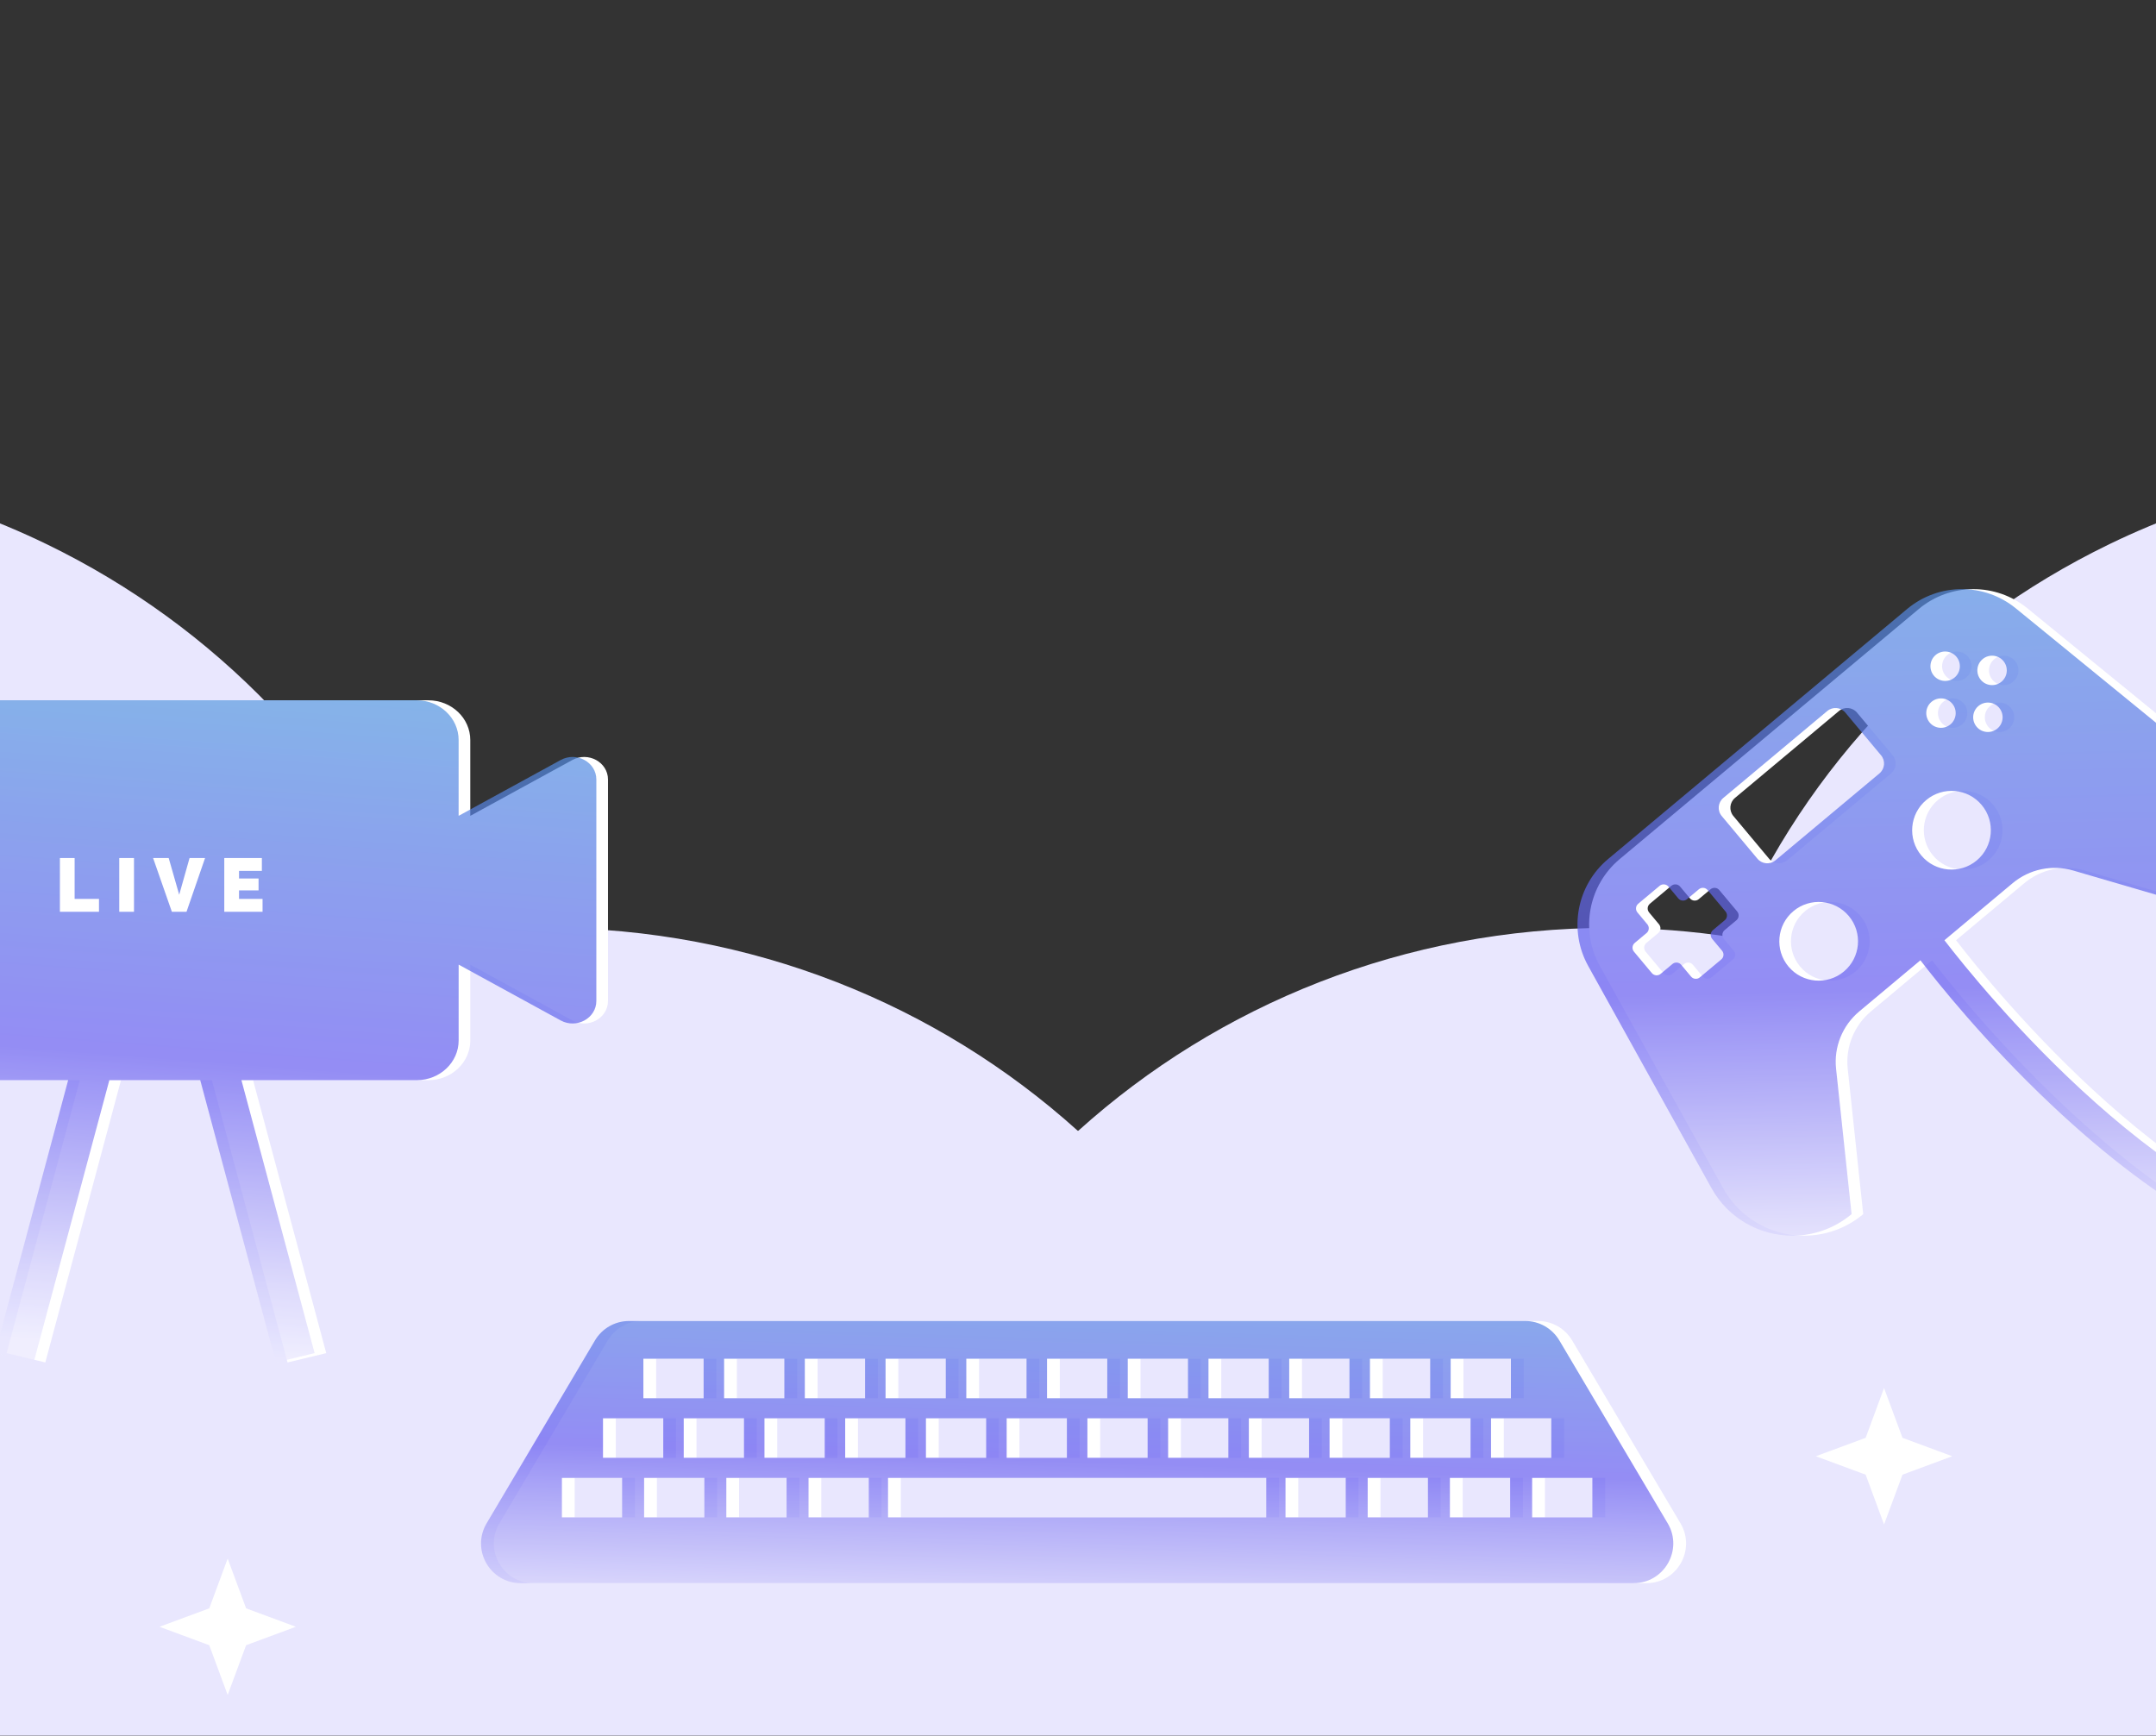 <svg width="390" height="314" viewBox="0 0 390 314" fill="none" xmlns="http://www.w3.org/2000/svg">
<rect x="0" y="0" width="390" height="314" fill="#333333" stroke="none"/>
<path d="M662.331 98.428V313.966H-272.315V100.22C-273.31 44.763 -226.424 -0.651 -169.676 0.786C-120.251 2.033 -79.774 38.328 -73.243 85.174C-73.234 85.237 -73.175 85.276 -73.116 85.267C-67.019 84.489 -60.8 84.078 -54.486 84.078C-31.892 84.078 -10.538 89.243 8.417 98.428C38.991 113.244 63.315 138.527 76.486 169.475C76.504 169.523 76.553 169.55 76.608 169.546C83.85 168.431 91.272 167.843 98.835 167.843C135.913 167.843 169.66 181.756 194.925 204.522C194.965 204.562 195.033 204.562 195.079 204.522C220.343 181.756 254.09 167.843 291.168 167.843C298.731 167.843 306.149 168.431 313.396 169.546C313.445 169.546 313.495 169.523 313.518 169.475C326.684 138.527 351.008 113.244 381.581 98.428C400.537 89.243 421.895 84.078 444.49 84.078C450.804 84.078 457.018 84.489 463.115 85.267C463.178 85.276 463.232 85.237 463.241 85.174C469.773 38.328 510.249 2.033 559.679 0.786C615.816 -0.634 662.295 43.789 662.331 98.428Z" fill="#E9E7FE"/>
<path d="M103.533 184.589C106.396 186.155 109.979 184.195 109.979 181.063V141.004C109.979 137.872 106.4 135.913 103.533 137.479L85.069 147.579V133.864C85.069 129.898 81.676 126.677 77.485 126.677H-17.269C-21.461 126.677 -24.857 129.898 -24.857 133.864V188.208C-24.857 192.173 -21.461 195.394 -17.269 195.394H14.435L1.198 244.772L8.198 246.454L21.887 195.394H38.329L52.017 246.454L59.017 244.772L45.781 195.394H77.489C81.68 195.394 85.073 192.173 85.073 188.208V174.492L103.537 184.593L103.533 184.589Z" fill="white"/>
<path d="M429.307 224.696C395.297 222.055 360.154 178.303 353.835 170.08L366.18 159.757C369.218 157.217 373.316 156.36 377.118 157.467L402.508 164.88C410.563 158.145 410.485 145.738 402.352 139.096L366.748 110.045C361.011 105.367 352.76 105.417 347.085 110.166L292.994 155.398C287.315 160.151 285.807 168.261 289.399 174.735L311.692 214.915C314.789 220.497 320.519 223.524 326.338 223.524C330.089 223.524 333.883 222.269 337.039 219.628L334.234 193.327C333.813 189.393 335.387 185.509 338.418 182.969L349.492 173.706C352.585 177.742 361.26 188.614 373.207 199.875C393.252 218.768 411.977 229.012 428.859 230.325C430.079 230.418 431.282 230.469 432.478 230.469C444.32 230.469 454.974 225.814 464.19 216.598L460.197 212.605C451.273 221.529 440.88 225.6 429.303 224.7L429.307 224.696ZM314.103 166.465L311.964 168.253C311.489 168.65 311.427 169.359 311.824 169.834L313.612 171.973C314.009 172.448 313.947 173.157 313.472 173.554L309.592 176.799C309.117 177.197 308.408 177.13 308.011 176.659L306.223 174.52C305.825 174.045 305.116 173.983 304.641 174.38L302.503 176.168C302.027 176.562 301.319 176.499 300.921 176.028L297.676 172.148C297.283 171.673 297.345 170.964 297.821 170.567L299.959 168.779C300.434 168.381 300.497 167.673 300.099 167.197L298.311 165.059C297.914 164.584 297.976 163.875 298.452 163.477L302.331 160.232C302.807 159.839 303.515 159.901 303.913 160.373L305.701 162.511C306.098 162.986 306.807 163.053 307.282 162.651L309.421 160.863C309.896 160.466 310.605 160.528 311.002 161.004L314.247 164.883C314.641 165.359 314.578 166.068 314.103 166.465ZM335.652 175.736C332.637 178.256 328.15 177.859 325.625 174.84C323.105 171.825 323.502 167.338 326.521 164.813C329.536 162.293 334.024 162.69 336.548 165.709C339.068 168.724 338.671 173.212 335.652 175.736ZM342.083 139.899L323.276 155.624C322.291 156.446 320.83 156.314 320.008 155.332L313.55 147.608C312.724 146.622 312.856 145.161 313.842 144.339L332.649 128.614C333.63 127.792 335.095 127.921 335.917 128.906L342.375 136.631C343.197 137.612 343.065 139.077 342.083 139.899ZM360.746 119.23C361.871 118.284 363.554 118.436 364.497 119.561C365.44 120.687 365.292 122.37 364.162 123.312C363.036 124.255 361.357 124.107 360.415 122.977C359.472 121.852 359.62 120.173 360.746 119.23ZM359.99 127.71C361.116 126.768 362.799 126.916 363.741 128.041C364.684 129.171 364.536 130.85 363.406 131.793C362.28 132.735 360.602 132.587 359.659 131.462C358.712 130.332 358.864 128.653 359.99 127.71ZM352.262 118.471C353.387 117.528 355.066 117.68 356.009 118.806C356.952 119.931 356.804 121.614 355.678 122.557C354.552 123.499 352.869 123.351 351.927 122.222C350.984 121.096 351.132 119.417 352.262 118.471ZM351.506 126.955C352.636 126.012 354.314 126.16 355.257 127.286C356.2 128.415 356.052 130.094 354.926 131.037C353.796 131.98 352.118 131.832 351.175 130.706C350.232 129.576 350.38 127.897 351.506 126.955ZM350.552 144.721C353.567 142.201 358.054 142.598 360.582 145.617C363.102 148.632 362.701 153.12 359.686 155.644C356.671 158.164 352.184 157.767 349.66 154.748C347.139 151.733 347.537 147.245 350.552 144.721Z" fill="white"/>
<path d="M284.384 242.476C283.094 240.293 280.75 238.957 278.216 238.957H116.105C113.571 238.957 111.226 240.293 109.936 242.476L90.339 275.556C87.505 280.338 90.954 286.381 96.508 286.381H297.817C303.371 286.381 306.82 280.333 303.986 275.556L284.389 242.476H284.384ZM282.923 256.561V263.7H272.024V256.561H282.923ZM264.723 245.787H275.622V252.926H264.723V245.787ZM268.32 256.561V263.7H257.421V256.561H268.32ZM250.12 245.787H261.019V252.926H250.12V245.787ZM253.717 256.561V263.7H242.818V256.561H253.717ZM235.517 245.787H246.416V252.926H235.517V245.787ZM239.11 256.561V263.7H228.216V256.561H239.11ZM220.914 245.787H231.808V252.926H220.914V245.787ZM224.507 256.561V263.7H213.613V256.561H224.507ZM206.311 245.787H217.206V252.926H206.311V245.787ZM209.904 256.561V263.7H199.01V256.561H209.904ZM191.708 245.787H202.603V252.926H191.708V245.787ZM195.301 256.561V263.7H184.407V256.561H195.301ZM177.106 245.787H188V252.926H177.106V245.787ZM180.699 256.561V263.7H169.804V256.561H180.699ZM162.498 245.787H173.397V252.926H162.498V245.787ZM166.096 256.561V263.7H155.197V256.561H166.096ZM147.895 245.787H158.794V252.926H147.895V245.787ZM151.493 256.561V263.7H140.594V256.561H151.493ZM133.292 245.787H144.191V252.926H133.292V245.787ZM136.89 256.561V263.7H125.991V256.561H136.89ZM118.69 245.787H129.589V252.926H118.69V245.787ZM111.388 256.561H122.287V263.7H111.388V256.561ZM114.847 274.479H103.953V267.339H114.847V274.479ZM129.723 274.479H118.824V267.339H129.723V274.479ZM144.594 274.479H133.695V267.339H144.594V274.479ZM159.465 274.479H148.566V267.339H159.465V274.479ZM231.364 274.479H162.947V267.339H231.364V274.479ZM245.741 274.479H234.846V267.339H245.741V274.479ZM260.616 274.479H249.717V267.339H260.616V274.479ZM275.487 274.479H264.588V267.339H275.487V274.479ZM290.358 274.479H279.464V267.339H290.358V274.479Z" fill="white"/>
<g opacity="0.7">
<path d="M101.425 184.589C104.288 186.155 107.872 184.195 107.872 181.063V141.004C107.872 137.872 104.292 135.913 101.425 137.479L82.961 147.579V133.864C82.961 129.898 79.569 126.677 75.377 126.677H-19.377C-23.568 126.677 -26.965 129.898 -26.965 133.864V188.208C-26.965 192.173 -23.568 195.394 -19.377 195.394H12.327L-0.909 244.772L6.091 246.454L19.779 195.394H36.221L49.91 246.454L56.909 244.772L43.673 195.394H75.381C79.572 195.394 82.965 192.173 82.965 188.208V174.492L101.429 184.593L101.425 184.589ZM30.515 155.214L32.416 161.852L34.289 155.214H37.094L33.74 164.929H31.087L27.694 155.214H30.511H30.515ZM21.571 155.214H24.239V164.929H21.571V155.214ZM10.832 155.214H13.5V162.604H17.905V164.929H10.835V155.214H10.832ZM47.49 164.929H40.569V155.214H47.37V157.54H43.241V158.911H46.77V161.069H43.241V162.604H47.494V164.929H47.49Z" fill="url(#paint0_linear_602_327)"/>
<path d="M427.2 224.696C393.19 222.055 358.046 178.303 351.728 170.08L364.072 159.757C367.111 157.217 371.208 156.36 375.01 157.467L400.4 164.88C408.456 158.145 408.378 145.738 400.244 139.096L364.641 110.045C358.903 105.367 350.653 105.417 344.977 110.166L290.887 155.398C285.207 160.151 283.7 168.261 287.291 174.735L309.584 214.915C312.681 220.497 318.411 223.524 324.231 223.524C327.982 223.524 331.776 222.269 334.931 219.628L332.127 193.327C331.706 189.393 333.28 185.509 336.31 182.969L347.385 173.706C350.478 177.742 359.152 188.614 371.099 199.875C391.145 218.768 409.87 229.012 426.752 230.325C427.971 230.418 429.175 230.469 430.371 230.469C442.213 230.469 452.866 225.814 462.083 216.598L458.09 212.605C449.166 221.529 438.773 225.6 427.196 224.7L427.2 224.696ZM311.992 166.465L309.853 168.253C309.378 168.65 309.316 169.359 309.713 169.834L311.501 171.973C311.898 172.448 311.836 173.157 311.361 173.554L307.481 176.799C307.006 177.197 306.297 177.13 305.899 176.659L304.111 174.52C303.714 174.045 303.005 173.983 302.53 174.38L300.391 176.168C299.916 176.562 299.207 176.499 298.81 176.028L295.565 172.148C295.172 171.673 295.234 170.964 295.709 170.567L297.848 168.779C298.323 168.381 298.385 167.673 297.988 167.197L296.2 165.059C295.803 164.584 295.865 163.875 296.34 163.477L300.22 160.232C300.695 159.839 301.404 159.901 301.802 160.373L303.589 162.511C303.987 162.986 304.696 163.053 305.171 162.651L307.309 160.863C307.785 160.466 308.494 160.528 308.891 161.004L312.136 164.883C312.529 165.359 312.467 166.068 311.992 166.465ZM333.545 175.736C330.53 178.256 326.042 177.859 323.518 174.84C320.998 171.825 321.395 167.338 324.414 164.813C327.429 162.293 331.916 162.69 334.44 165.709C336.961 168.724 336.563 173.212 333.545 175.736ZM339.976 139.899L321.169 155.624C320.184 156.446 318.723 156.314 317.901 155.332L311.442 147.608C310.617 146.622 310.749 145.161 311.735 144.339L330.541 128.614C331.523 127.792 332.987 127.921 333.809 128.906L340.268 136.631C341.09 137.612 340.957 139.077 339.976 139.899ZM358.638 119.23C359.764 118.284 361.447 118.436 362.389 119.561C363.332 120.687 363.184 122.37 362.054 123.312C360.929 124.255 359.25 124.107 358.307 122.977C357.364 121.852 357.512 120.173 358.638 119.23ZM357.883 127.71C359.008 126.768 360.691 126.916 361.634 128.041C362.576 129.171 362.428 130.85 361.299 131.793C360.173 132.735 358.494 132.587 357.551 131.462C356.605 130.332 356.757 128.653 357.883 127.71ZM350.154 118.471C351.28 117.528 352.959 117.68 353.902 118.806C354.844 119.931 354.696 121.614 353.57 122.557C352.445 123.499 350.762 123.351 349.819 122.222C348.877 121.096 349.025 119.417 350.154 118.471ZM349.395 126.955C350.524 126.012 352.203 126.16 353.146 127.286C354.088 128.415 353.94 130.094 352.815 131.037C351.685 131.98 350.006 131.832 349.064 130.706C348.121 129.576 348.269 127.897 349.395 126.955ZM348.44 144.721C351.455 142.201 355.943 142.598 358.471 145.617C360.991 148.632 360.59 153.12 357.575 155.644C354.56 158.164 350.072 157.767 347.548 154.748C345.028 151.733 345.425 147.245 348.44 144.721Z" fill="url(#paint1_linear_602_327)"/>
<path d="M282.07 242.476C280.78 240.293 278.435 238.957 275.901 238.957H113.79C111.256 238.957 108.912 240.293 107.622 242.476L88.025 275.556C85.19 280.338 88.64 286.381 94.194 286.381H295.503C301.056 286.381 304.506 280.333 301.671 275.556L282.074 242.476H282.07ZM280.613 256.561V263.7H269.714V256.561H280.613ZM262.413 245.787H273.312V252.926H262.413V245.787ZM266.01 256.561V263.7H255.111V256.561H266.01ZM247.81 245.787H258.709V252.926H247.81V245.787ZM251.407 256.561V263.7H240.508V256.561H251.407ZM233.207 245.787H244.106V252.926H233.207V245.787ZM236.8 256.561V263.7H225.906V256.561H236.8ZM218.604 245.787H229.499V252.926H218.604V245.787ZM222.197 256.561V263.7H211.303V256.561H222.197ZM204.001 245.787H214.896V252.926H204.001V245.787ZM207.594 256.561V263.7H196.7V256.561H207.594ZM189.399 245.787H200.293V252.926H189.399V245.787ZM192.992 256.561V263.7H182.097V256.561H192.992ZM174.796 245.787H185.69V252.926H174.796V245.787ZM178.389 256.561V263.7H167.494V256.561H178.389ZM160.188 245.787H171.087V252.926H160.188V245.787ZM163.786 256.561V263.7H152.887V256.561H163.786ZM145.585 245.787H156.484V252.926H145.585V245.787ZM149.183 256.561V263.7H138.284V256.561H149.183ZM130.983 245.787H141.882V252.926H130.983V245.787ZM134.58 256.561V263.7H123.681V256.561H134.58ZM116.38 245.787H127.279V252.926H116.38V245.787ZM109.078 256.561H119.977V263.7H109.078V256.561ZM112.537 274.479H101.643V267.339H112.537V274.479ZM127.413 274.479H116.514V267.339H127.413V274.479ZM142.284 274.479H131.385V267.339H142.284V274.479ZM157.155 274.479H146.256V267.339H157.155V274.479ZM229.055 274.479H160.637V267.339H229.055V274.479ZM243.431 274.479H232.537V267.339H243.431V274.479ZM258.302 274.479H247.403V267.339H258.302V274.479ZM273.173 274.479H262.274V267.339H273.173V274.479ZM288.044 274.479H277.15V267.339H288.044V274.479Z" fill="url(#paint2_linear_602_327)"/>
</g>
<path d="M340.807 251.085L337.477 260.091L328.471 263.421L337.477 266.756L340.807 275.758L344.142 266.756L353.144 263.421L344.142 260.091L340.807 251.085Z" fill="white"/>
<path d="M41.184 281.933L37.854 290.939L28.848 294.27L37.854 297.604L41.184 306.606L44.519 297.604L53.521 294.27L44.519 290.939L41.184 281.933Z" fill="white"/>
<defs>
<linearGradient id="paint0_linear_602_327" x1="33.3" y1="251.565" x2="44.137" y2="108.887" gradientUnits="userSpaceOnUse">
<stop offset="0.05" stop-color="#E9E7FE"/>
<stop offset="0.14" stop-color="#CFCBFB"/>
<stop offset="0.31" stop-color="#8E87F4"/>
<stop offset="0.42" stop-color="#665CF0"/>
<stop offset="0.69" stop-color="#5A7AE6"/>
<stop offset="0.98" stop-color="#4D9FDC"/>
</linearGradient>
<linearGradient id="paint1_linear_602_327" x1="375.116" y1="251.722" x2="371.002" y2="76.07" gradientUnits="userSpaceOnUse">
<stop offset="0.12" stop-color="#E9E7FE"/>
<stop offset="0.19" stop-color="#CFCBFB"/>
<stop offset="0.33" stop-color="#8E87F4"/>
<stop offset="0.42" stop-color="#665CF0"/>
<stop offset="0.69" stop-color="#5A7AE6"/>
<stop offset="0.98" stop-color="#4D9FDC"/>
</linearGradient>
<linearGradient id="paint2_linear_602_327" x1="194.198" y1="298.913" x2="196.908" y2="216.313" gradientUnits="userSpaceOnUse">
<stop stop-color="#E9E7FE"/>
<stop offset="0.09" stop-color="#CFCBFB"/>
<stop offset="0.3" stop-color="#8E87F4"/>
<stop offset="0.42" stop-color="#665CF0"/>
<stop offset="0.69" stop-color="#5A7AE6"/>
<stop offset="0.98" stop-color="#4D9FDC"/>
</linearGradient>
</defs>
</svg>
